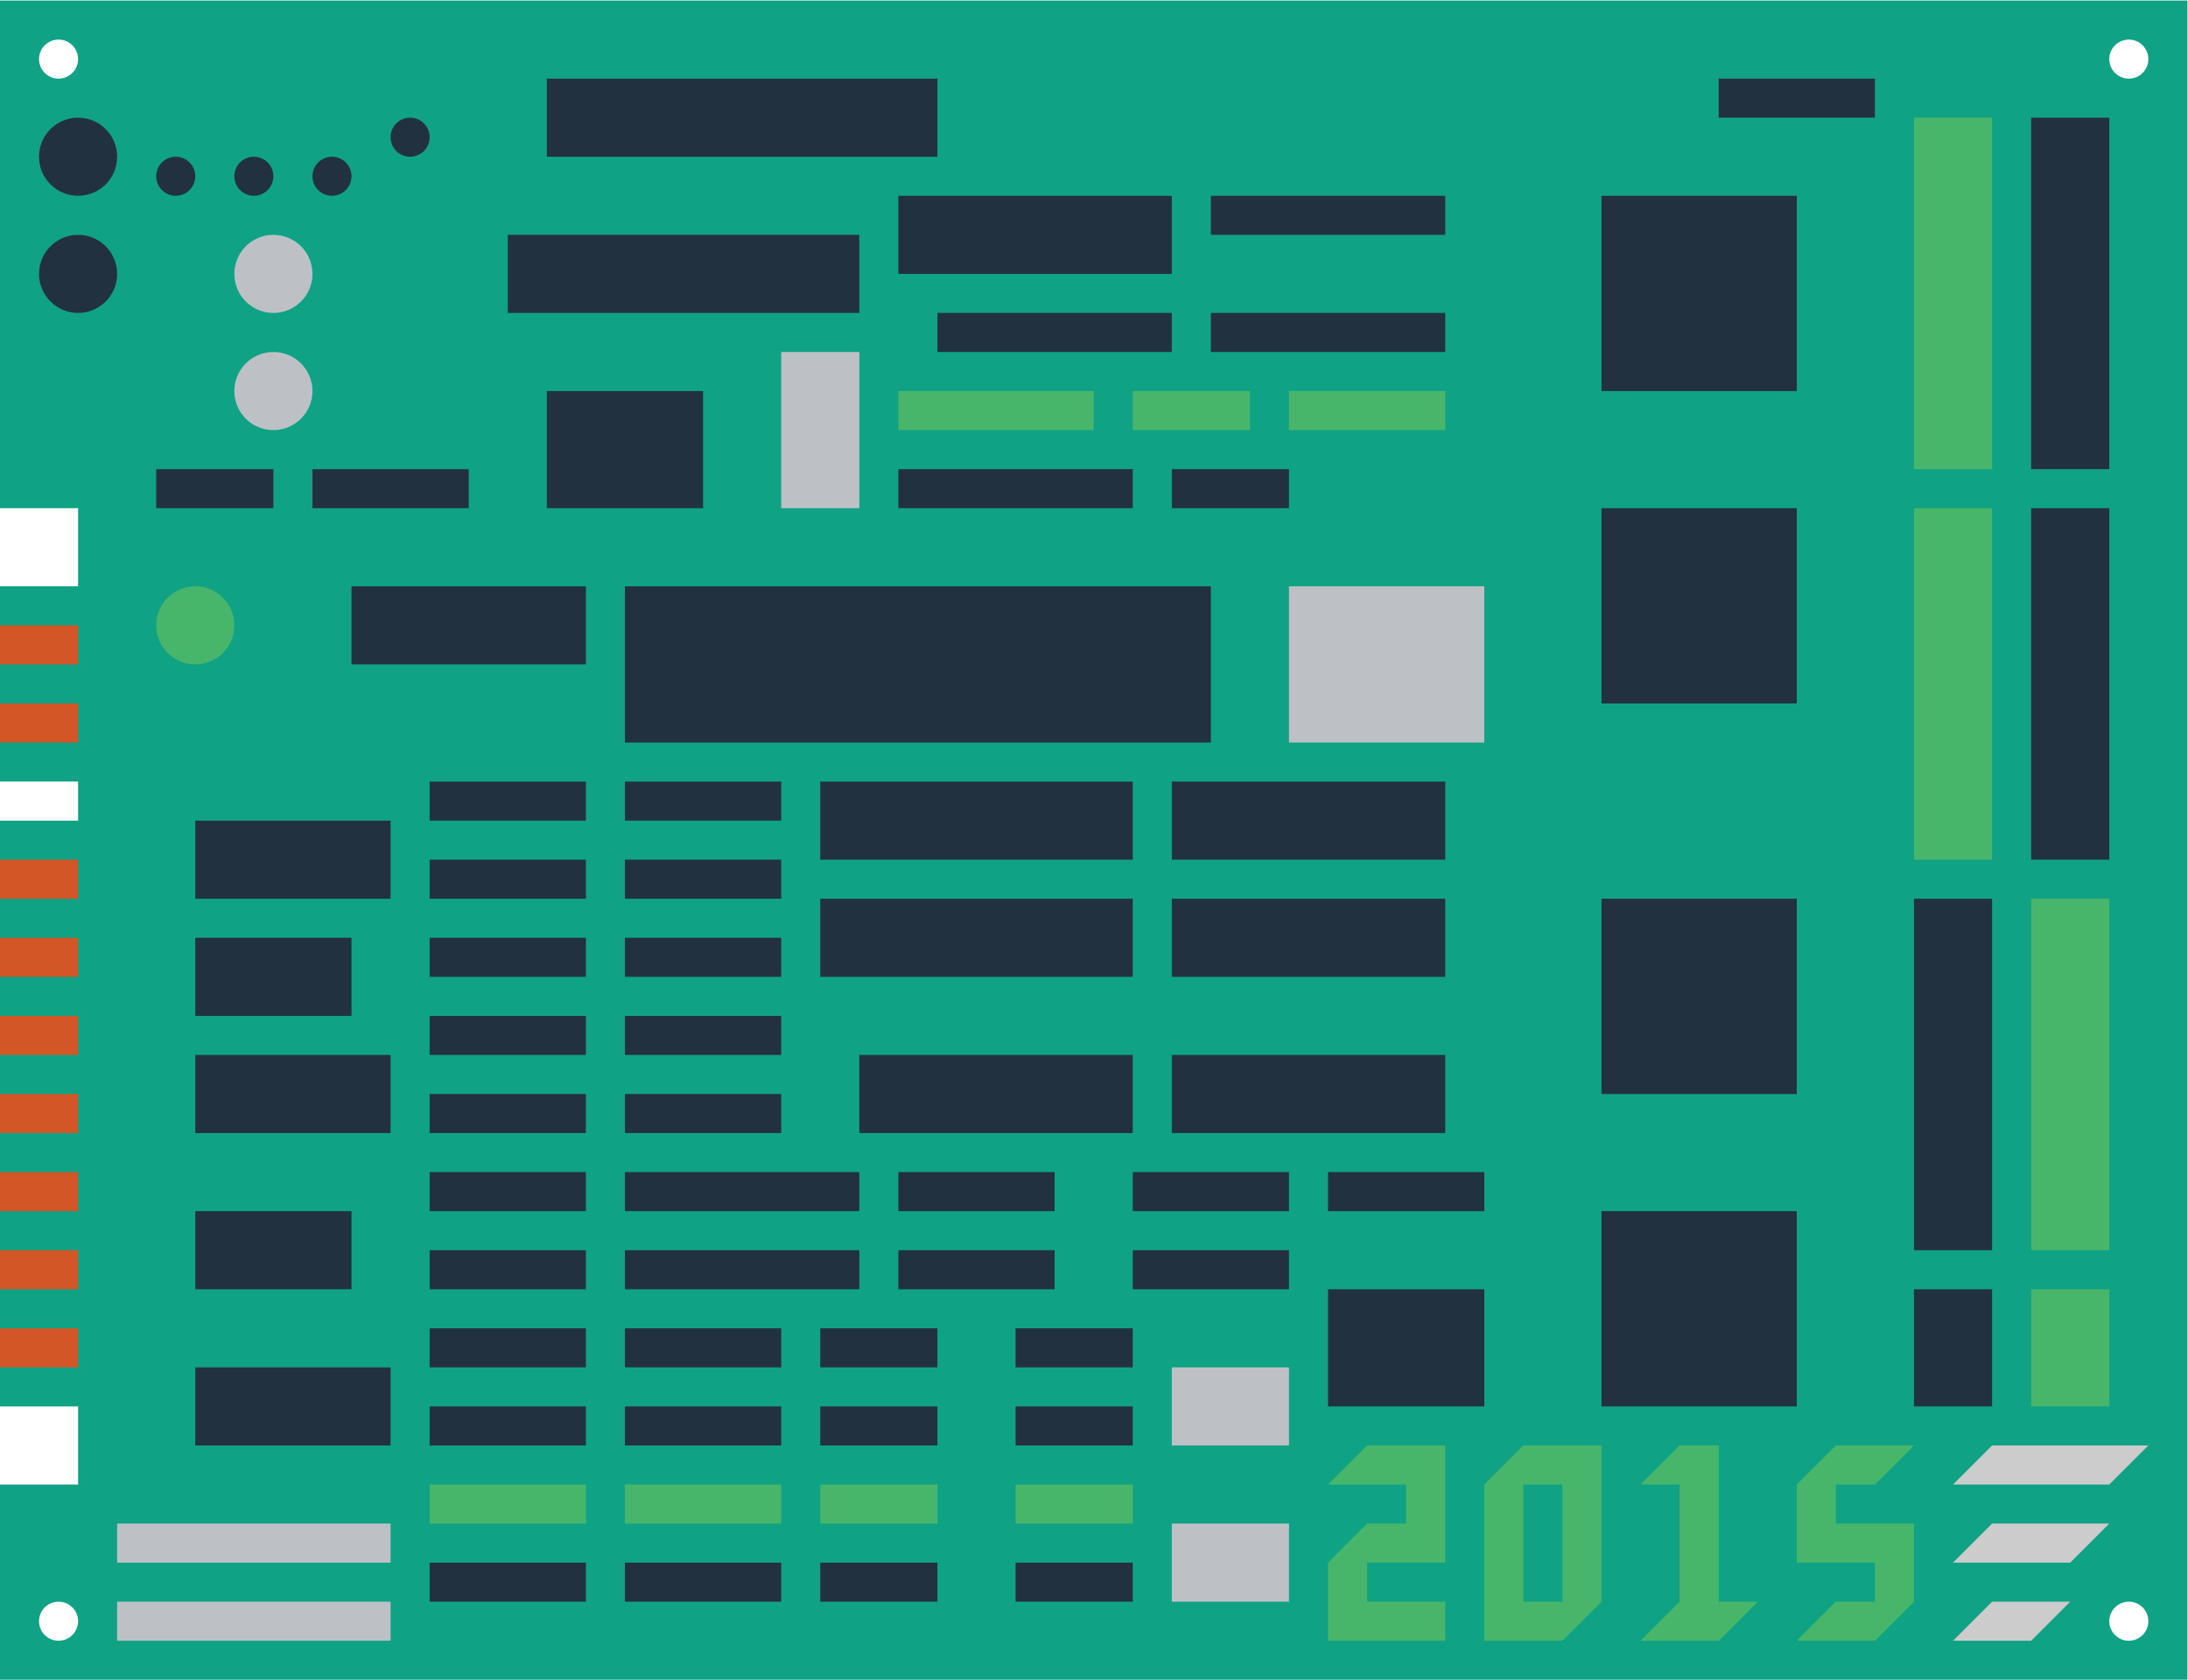 <svg height="229.333" viewBox="0 0 298.667 229.333" width="298.667" xmlns="http://www.w3.org/2000/svg" xmlns:xlink="http://www.w3.org/1999/xlink"><clipPath id="a"><path d="m0 256h256v-256h-256z"/></clipPath><g clip-path="url(#a)" transform="matrix(1.333 0 0 -1.333 -21.333 282.667)"><path d="m0 0c-1.105 0-2 .895-2 2s.895 2 2 2 2-.895 2-2-.895-2-2-2m0-160c-1.105 0-2 .895-2 2s.895 2 2 2 2-.895 2-2-.895-2-2-2m-212 160c-1.105 0-2 .895-2 2s.895 2 2 2 2-.895 2-2-.895-2-2-2m0-160c-1.105 0-2 .895-2 2s.895 2 2 2 2-.895 2-2-.895-2-2-2m-6 168v-52h8v-8h-8v-20h8v-4h-8v-60h8v-8h-8v-20h8 8 208v120 4 48z" fill="#10a284" transform="translate(234 204)"/><path d="m112 196h-40v8h40z" fill="#223140"/><path d="m104 180h-36v8h36z" fill="#223140"/><path d="m136 184h-28v8h28z" fill="#223140"/><path d="m0 0c0-2.209-1.791-4-4-4s-4 1.791-4 4 1.791 4 4 4 4-1.791 4-4" fill="#223140" transform="translate(28 196)"/><path d="m0 0c0-2.209-1.791-4-4-4s-4 1.791-4 4 1.791 4 4 4 4-1.791 4-4" fill="#223140" transform="translate(28 184)"/><path d="m0 0c0-2.209-1.791-4-4-4s-4 1.791-4 4 1.791 4 4 4 4-1.791 4-4" fill="#bdc1c6" transform="translate(48 184)"/><path d="m0 0c0-2.209-1.791-4-4-4s-4 1.791-4 4 1.791 4 4 4 4-1.791 4-4" fill="#bdc1c6" transform="translate(48 172)"/><path d="m0 0c0-1.105-.895-2-2-2s-2 .895-2 2 .895 2 2 2 2-.895 2-2" fill="#223140" transform="translate(36 194)"/><path d="m0 0c0-1.105-.895-2-2-2s-2 .895-2 2 .895 2 2 2 2-.895 2-2" fill="#223140" transform="translate(44 194)"/><path d="m0 0c0-1.105-.895-2-2-2s-2 .895-2 2 .895 2 2 2 2-.895 2-2" fill="#223140" transform="translate(52 194)"/><path d="m0 0c0-1.105-.895-2-2-2s-2 .895-2 2 .895 2 2 2 2-.895 2-2" fill="#223140" transform="translate(60 198)"/><path d="m164 188h-24v4h24z" fill="#223140"/><path d="m164 176h-24v4h24z" fill="#223140"/><path d="m136 176h-24v4h24z" fill="#223140"/><path d="m128 168h-20v4h20z" fill="#48b66a"/><path d="m144 168h-12v4h12z" fill="#48b66a"/><path d="m164 168h-16v4h16z" fill="#48b66a"/><path d="m132 160h-24v4h24z" fill="#223140"/><path d="m148 160h-12v4h12z" fill="#223140"/><path d="m64 160h-16v4h16z" fill="#223140"/><path d="m44 160h-12v4h12z" fill="#223140"/><path d="m76 144h-24v8h24z" fill="#223140"/><path d="m140 136h-60v16h60z" fill="#223140"/><path d="m88 160h-16v12h16z" fill="#223140"/><path d="m104 160h-8v16h8z" fill="#bdc1c6"/><g fill="#223140"><path d="m200 172h-20v20h20z"/><path d="m200 140h-20v20h20z"/><path d="m200 100h-20v20h20z"/><path d="m200 68h-20v20h20z"/><path d="m132 124h-32v8h32z"/><path d="m164 124h-28v8h28z"/><path d="m132 112h-32v8h32z"/><path d="m164 112h-28v8h28z"/><path d="m132 96h-28v8h28z"/><path d="m164 96h-28v8h28z"/><path d="m220 84h-8v36h8z"/><path d="m220 68h-8v12h8z"/><path d="m232 124h-8v36h8z"/><path d="m232 164h-8v36h8z"/><path d="m208 200h-16v4h16z"/><path d="m56 120h-20v8h20z"/><path d="m56 96h-20v8h20z"/><path d="m56 64h-20v8h20z"/></g><path d="m56 52h-28v4h28z" fill="#bdc1c6"/><path d="m56 44h-28v4h28z" fill="#bdc1c6"/><path d="m76 128h-16v4h16z" fill="#223140"/><path d="m96 128h-16v4h16z" fill="#223140"/><path d="m76 120h-16v4h16z" fill="#223140"/><path d="m96 120h-16v4h16z" fill="#223140"/><path d="m76 112h-16v4h16z" fill="#223140"/><path d="m96 112h-16v4h16z" fill="#223140"/><path d="m76 104h-16v4h16z" fill="#223140"/><path d="m96 104h-16v4h16z" fill="#223140"/><path d="m76 96h-16v4h16z" fill="#223140"/><path d="m96 96h-16v4h16z" fill="#223140"/><path d="m76 88h-16v4h16z" fill="#223140"/><path d="m104 88h-24v4h24z" fill="#223140"/><path d="m76 80h-16v4h16z" fill="#223140"/><path d="m76 72h-16v4h16z" fill="#223140"/><path d="m76 64h-16v4h16z" fill="#223140"/><path d="m76 56h-16v4h16z" fill="#48b66a"/><path d="m76 48h-16v4h16z" fill="#223140"/><path d="m96 72h-16v4h16z" fill="#223140"/><path d="m96 64h-16v4h16z" fill="#223140"/><path d="m96 56h-16v4h16z" fill="#48b66a"/><path d="m96 48h-16v4h16z" fill="#223140"/><path d="m112 72h-12v4h12z" fill="#223140"/><path d="m112 64h-12v4h12z" fill="#223140"/><path d="m112 56h-12v4h12z" fill="#48b66a"/><path d="m112 48h-12v4h12z" fill="#223140"/><path d="m132 72h-12v4h12z" fill="#223140"/><path d="m132 64h-12v4h12z" fill="#223140"/><path d="m132 56h-12v4h12z" fill="#48b66a"/><path d="m132 48h-12v4h12z" fill="#223140"/><path d="m104 80h-24v4h24z" fill="#223140"/><path d="m124 88h-16v4h16z" fill="#223140"/><path d="m124 80h-16v4h16z" fill="#223140"/><path d="m148 88h-16v4h16z" fill="#223140"/><path d="m148 80h-16v4h16z" fill="#223140"/><path d="m168 88h-16v4h16z" fill="#223140"/><path d="m168 68h-16v12h16z" fill="#223140"/><path d="m148 64h-12v8h12z" fill="#bdc1c6"/><path d="m148 48h-12v8h12z" fill="#bdc1c6"/><path d="m52 80h-16v8h16z" fill="#223140"/><path d="m52 108h-16v8h16z" fill="#223140"/><path d="m0 0c0-2.209-1.791-4-4-4s-4 1.791-4 4 1.791 4 4 4 4-1.791 4-4" fill="#48b66a" transform="translate(40 148)"/><path d="m220 164h-8v36h8z" fill="#48b66a"/><path d="m220 124h-8v36h8z" fill="#48b66a"/><path d="m232 84h-8v36h8z" fill="#48b66a"/><path d="m232 68h-8v12h8z" fill="#48b66a"/><path d="m168 136h-20v16h20z" fill="#bdc1c6"/><path d="m24 144h-8v4h8z" fill="#d35627"/><path d="m24 136h-8v4h8z" fill="#d35627"/><path d="m24 120h-8v4h8z" fill="#d35627"/><path d="m24 112h-8v4h8z" fill="#d35627"/><path d="m24 104h-8v4h8z" fill="#d35627"/><path d="m24 96h-8v4h8z" fill="#d35627"/><path d="m24 88h-8v4h8z" fill="#d35627"/><path d="m24 80h-8v4h8z" fill="#d35627"/><path d="m24 72h-8v4h8z" fill="#d35627"/><path d="m0 0h8v-4h-4l-4-4v-8h4 8v4h-8v4h4 4v8 4h-8z" fill="#48b66a" transform="translate(152 60)"/><path d="m172 60h4v-12h-4zm0 4-4-4v-16h4 4l4 4v16h-4z" fill="#48b66a"/><path d="m0 0v16h-4l-4-4h4v-12l-4-4h4 4l4 4z" fill="#48b66a" transform="translate(192 48)"/><path d="m0 0h-16l4 4h16z" fill="#ccc" transform="translate(232 60)"/><path d="m0 0h-12l4 4h12z" fill="#ccc" transform="translate(228 52)"/><path d="m0 0h-8l4 4h8z" fill="#ccc" transform="translate(224 44)"/><path d="m0 0 4 4h-8l-4-4v-8h8v-4h-4l-4-4h8l4 4v8h-4-4v4z" fill="#48b66a" transform="translate(208 60)"/></g></svg>
